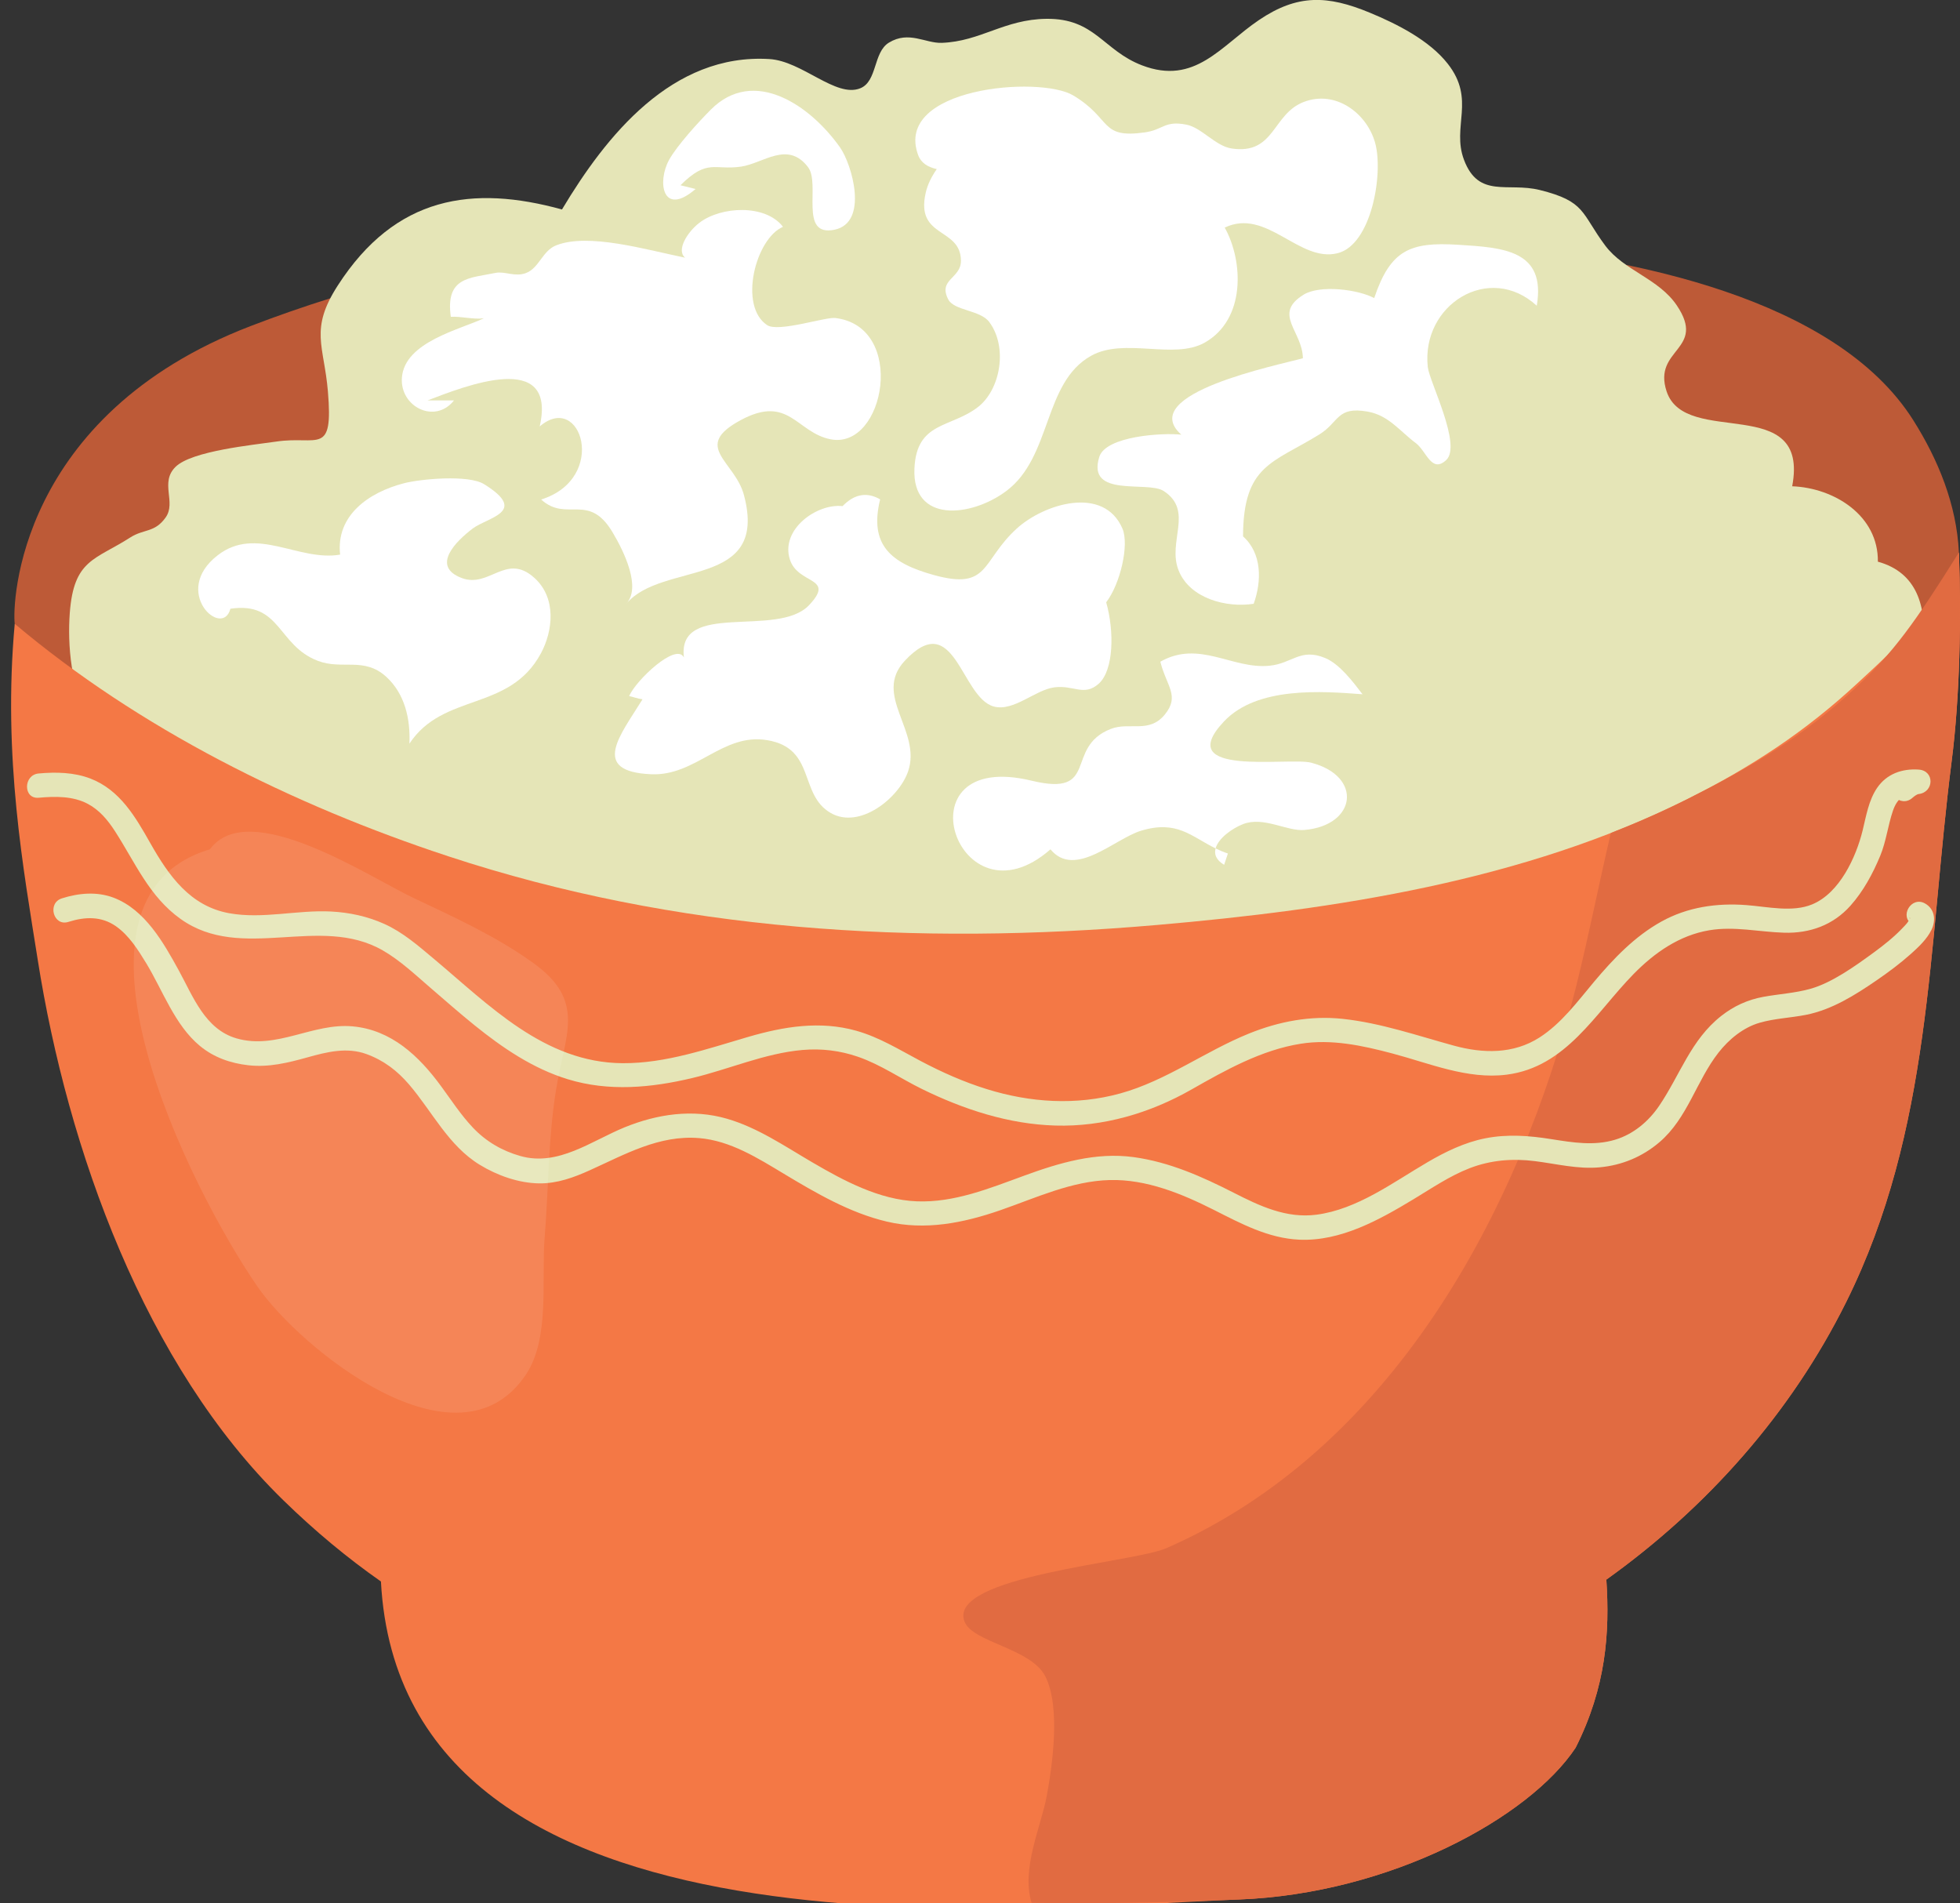 <?xml version="1.0" encoding="utf-8"?>
<!-- Generator: Adobe Illustrator 25.4.1, SVG Export Plug-In . SVG Version: 6.00 Build 0)  -->
<svg version="1.1" id="Layer_1" xmlns="http://www.w3.org/2000/svg" xmlns:xlink="http://www.w3.org/1999/xlink" x="0px" y="0px"
	 viewBox="0 0 474.91 461.09" style="enable-background:new 0 0 474.91 461.09;" xml:space="preserve">
<rect x="0" y="0" width="474.91" height="461.09" fill="#333333" stroke="none"/>
<style type="text/css">
	.st0{fill:#BD5A37;}
	.st1{fill:#E5E5B7;}
	.st2{fill:#F47845;}
	.st3{fill:#E16B41;}
	.st4{opacity:0.1;fill:#FFFFFF;}
	.st5{fill:#FFFFFF;}
</style>
<path class="st0" d="M463.61,101.84C444.73,71.9,394.55,62.58,362.1,59.46c-47.21-4.54-93.35-6.11-141.76-6.1
	c-54.15,0.01-108.91,6.17-159.58,25.62C4.31,100.65,2.94,146.3,3.57,151.13c0.97,7.34,2.24,11.92,3.59,19.31l6.1,24.39
	c-0.1-0.82-0.1-1.55-0.13-2.26c33.41,153.27,223.1,140.62,337.53,97.37c42.66-16.12,84.69-39.17,105.41-81.46
	c8.09-16.5,13.71-39.15,16.33-57.59c0.78-5.5,2.51-11.57,2.24-17.08C474.08,122.17,469.59,111.32,463.61,101.84z"/>
<path class="st1" d="M455.01,136.08c0.15-11.18-10.57-17.88-20.76-18.27c4.31-22.85-25.89-9.22-30.43-22.99
	c-3.43-10.41,9.76-9.97,2.49-20.8c-4.42-6.58-12.82-8.43-17.38-14.55c-5.86-7.87-4.67-10.67-15.86-13.44
	c-7.75-1.92-14.81,2.12-18.35-7.33c-3.02-8.04,2.9-14.54-3.91-23.23c-4.5-5.75-12.37-9.69-18.94-12.41
	c-10.21-4.22-17.49-4.52-26.83,1.8c-9.23,6.24-15.49,15.89-28.33,10.97c-9.45-3.62-11.37-11.41-23.17-11.27
	c-10.24,0.12-15.91,5.47-25.34,5.82c-3.96,0.15-7.96-3-12.8-0.06c-3.86,2.34-2.78,9.39-6.96,11.07c-5.91,2.38-14.05-6.59-21.99-7.08
	c-23.61-1.46-39.61,18.59-50.28,36.44c-21.6-5.94-40.31-3.36-54.34,18.44c-6.87,10.67-3.32,14.5-2.38,25.62
	c1.33,15.83-2.37,10.67-12.5,12.17c-5.6,0.83-20.47,2.24-24.42,6.13c-3.87,3.81,0.23,8.55-2.39,12.25
	c-2.65,3.75-5.28,2.74-8.57,4.85c-8.55,5.49-13.68,5.27-14.66,18.27c-0.57,7.54,0.24,19.09,4.88,24.39l9.76,21.96
	c1.32,22.92,27.43,51.85,46.35,62.51c18.43,10.38,40.79,15.03,61.41,18.94c41.44,7.85,86.78,14.26,128.87,8.62
	c45.2-6.05,97.33-22.62,137.28-44.98c25.75-14.42,43.86-30.01,53.91-58.23C463.75,169.41,474.18,141.35,455.01,136.08z"/>
<g>
	<path class="st2" d="M474.65,133.84c-5.08,14.12-15.27,23.07-24.75,31.84c-12.51,11.57-25.5,20.13-40.95,27.87
		c-39.59,19.85-85.34,26.8-128.66,30.55c-58.63,5.08-116.5,1.53-171.65-16.64C70.85,195.02,33.7,176.52,3.57,151.13
		c-2.95,32.39,2.19,59.91,5.56,81.33c7.25,46.09,26.02,98.34,59.5,130.99c7.73,7.54,15.59,14.05,23.67,19.7
		c5.05,95.01,156.16,79.04,207.92,77.04c36.65-1.42,70.31-19.8,81.56-36.78c7.41-14.73,8.28-27.94,7.44-40.72
		c24.35-17.41,44.7-40.24,58.13-67.28c20.76-41.78,19.78-85.95,25.55-131.07C474.87,168.88,475.25,149.89,474.65,133.84z"/>
</g>
<path class="st3" d="M447.34,315.42c20.76-41.78,19.78-85.95,25.55-131.07c1.98-15.47,2.36-34.46,1.76-50.51
	c-10.6,16.92-15.85,24.3-25.33,33.06c-12.51,11.57-24.92,18.9-40.37,26.65c-6.08,3.05-12.31,5.79-18.65,8.27
	c-2.93,12.55-5.4,25.13-8.34,36.91c-13.8,55.31-45.14,112.67-99.4,136.37c-8,3.49-52.98,6.74-48.88,17.71
	c1.91,5.12,16.12,6.47,19.6,13.33c3.69,7.27,1.8,21.13,0.34,29c-1.38,7.44-6.21,17.53-3.67,25.86c20.15,0.36,37.99-0.33,50.27-0.8
	c36.65-1.42,70.31-19.8,81.56-36.78c7.41-14.73,8.28-27.94,7.44-40.72C413.57,365.29,433.91,342.46,447.34,315.42z"/>
<g>
	<path class="st1" d="M9.38,193.27c3.96-0.36,8.27-0.44,11.89,1.48c2.85,1.51,4.89,3.99,6.61,6.66c4.89,7.58,8.27,15.8,15.88,21.23
		c14.84,10.58,33.69-1.19,48.99,7.62c4.22,2.43,7.89,5.91,11.56,9.07c3.54,3.05,7.05,6.14,10.68,9.07
		c6.81,5.49,14.12,10.47,22.56,13.06c9.95,3.06,20.24,2.09,30.22-0.29c8.85-2.11,17.56-6,26.68-6.79c4.58-0.4,9.05,0.14,13.4,1.63
		c5.49,1.89,10.34,5.27,15.53,7.82c10.1,4.95,21,8.53,32.32,8.86c11.61,0.34,22.95-3.01,32.99-8.73c8.26-4.7,16.95-9.58,26.47-11.09
		c7.48-1.19,14.98,0.44,22.19,2.35c8.99,2.38,18.17,6.33,27.65,5.15c14.5-1.81,21.53-14.92,30.85-24.42
		c5.06-5.15,11.06-9.35,18.3-10.57c6.07-1.03,12.1,0.41,18.17,0.59c6.22,0.18,11.87-1.85,16.06-6.56c3.12-3.51,5.4-7.74,7.19-12.05
		c1.46-3.52,1.86-7.34,3.09-10.94c1.09-3.18,2.89-4.3,6.24-4.06c0-1.97,0-3.95,0-5.92c-2.23,0.27-4.07,1.21-5.75,2.7
		c-2.87,2.52,1.33,6.7,4.19,4.19c0.37-0.32,1.06-0.9,1.57-0.96c3.73-0.45,3.88-5.65,0-5.92c-4.05-0.28-7.78,1.04-10.11,4.47
		c-2.04,3.01-2.63,6.79-3.48,10.26c-1.6,6.5-5.57,15.16-12.22,17.92c-4.79,1.99-10.72,0.58-15.92,0.18
		c-7.17-0.55-14.28,0.46-20.63,3.99c-6.48,3.6-11.61,8.99-16.33,14.61c-4,4.77-7.9,10.08-13.21,13.48
		c-6.33,4.05-13.68,3.9-20.73,1.97c-8.91-2.44-17.71-5.5-26.94-6.49c-7.82-0.84-15.47,0.63-22.72,3.56
		c-10.65,4.31-20.02,11.42-31.16,14.5c-10.73,2.96-21.84,2.24-32.4-1.05c-5.56-1.73-10.88-4.1-16.03-6.82
		c-5.1-2.7-9.95-5.73-15.55-7.31c-8.8-2.48-17.58-1.02-26.19,1.49c-9.93,2.89-19.98,6.44-30.45,6.37
		c-18.93-0.13-32.29-14.04-45.83-25.38c-3.72-3.12-7.45-6.37-11.91-8.37c-4.11-1.84-8.44-2.77-12.93-3
		c-8.17-0.41-16.51,1.88-24.62,0.42c-9.48-1.71-14.66-9.09-19.12-16.96c-3.61-6.38-7.38-12.94-14.58-15.69
		c-3.94-1.5-8.31-1.59-12.46-1.21C5.62,187.7,5.58,193.62,9.38,193.27L9.38,193.27z"/>
</g>
<g>
	<path class="st1" d="M16.57,223.35c4.01-1.27,8-1.43,11.56,1.08c3.13,2.21,5.29,5.64,7.25,8.85c4.06,6.64,6.92,15.04,13.06,20.12
		c3.38,2.79,7.4,4.19,11.72,4.68c4.95,0.56,9.6-0.59,14.34-1.91c4.69-1.31,9.53-2.53,14.29-0.8c4.2,1.53,7.47,4.04,10.36,7.41
		c5.6,6.55,9.51,14.79,17.1,19.42c4.24,2.59,9.44,4.45,14.45,4.5c4.31,0.04,8.32-1.42,12.19-3.17c8.54-3.85,16.81-8.6,26.52-7.8
		c7.55,0.62,14.21,4.85,20.54,8.65c7.78,4.68,15.97,9.46,24.89,11.57c9.35,2.22,18.67,0.33,27.57-2.76c8.6-2.98,17.25-7.07,26.5-7.3
		c8.86-0.22,17.4,3.29,25.17,7.21c6.6,3.33,13.21,6.91,20.76,7.24c10.01,0.44,19.39-4.81,27.67-9.81c4.41-2.66,8.76-5.64,13.59-7.51
		c5.11-1.97,10.42-2.4,15.83-1.71c5.21,0.66,10.39,1.99,15.67,1.5c5.42-0.5,10.35-2.56,14.49-6.09c6.83-5.84,8.92-14.83,14.31-21.71
		c2.52-3.22,6.03-6.11,10.01-7.24c3.63-1.04,7.48-1.17,11.17-1.9c6.27-1.24,11.85-4.75,17.06-8.32c2.92-2,5.78-4.13,8.41-6.48
		c1.85-1.66,3.85-3.54,4.95-5.8c1.12-2.31,0.82-5.06-1.59-6.4c-3.33-1.85-6.32,3.26-2.99,5.11c0.45,0.25-0.38-0.42-0.44-0.53
		c-0.69-1.35,0.48,0.58-0.21-0.77c-0.02-0.04-0.16-0.62,0.03-0.27c0.06,0.11-0.37,0.82-0.01,0.07c-0.51,1.05-0.82,1.32-1.68,2.23
		c-2.12,2.25-4.57,4.21-7.06,6.03c-4.56,3.33-10.16,7.34-15.31,8.8c-3.75,1.07-7.67,1.27-11.49,1.97
		c-3.78,0.69-7.17,2.24-10.19,4.62c-7.37,5.79-9.96,14.28-15.03,21.76c-2.58,3.81-6.26,6.91-10.71,8.24
		c-5.11,1.53-10.24,0.67-15.39-0.14c-5.39-0.86-10.69-1.27-16.08-0.2c-4.99,0.99-9.63,3.25-13.99,5.8c-8.38,4.9-17,11.41-26.89,12.7
		c-7.3,0.95-13.74-2.11-20.06-5.33c-7.71-3.93-15.57-7.43-24.22-8.62c-9.18-1.25-18.02,1.38-26.55,4.5
		c-8.38,3.06-16.93,6.57-26.01,6.21c-9.06-0.36-17.68-4.98-25.35-9.47c-6.66-3.89-13.19-8.39-20.67-10.55
		c-8.29-2.4-16.85-1.13-24.74,2.08c-8.07,3.29-16.13,9.55-25.26,6.97c-4.47-1.26-8.37-3.54-11.55-6.91
		c-2.92-3.09-5.23-6.67-7.74-10.08c-5.3-7.23-11.98-13.58-21.38-14.43c-9.69-0.88-18.42,5.72-28.14,2.91
		c-7.61-2.2-10.52-10.14-13.98-16.46c-3.71-6.76-8.21-14.74-15.79-17.62c-4.06-1.54-8.48-1.13-12.54,0.16
		C11.38,218.79,12.93,224.51,16.57,223.35L16.57,223.35z"/>
</g>
<path class="st4" d="M129.22,233.31c-8.95-6.44-18.93-10.98-29.07-15.78c-10.74-5.08-39.92-24.53-49.29-11.76
	c-40.11,11.94-4.76,82.35,11.58,106c10.21,14.79,48.43,46,64.99,21.25c5.89-8.81,3.71-23.09,4.53-33.13
	c0.97-11.83,0.86-23.84,2.7-35.45C136.83,250.66,142.2,242.65,129.22,233.31z"/>
<path class="st5" d="M129.46,139.98c-6.87-6.17-10.87,2.63-17.63,0.04c-7.48-2.86-1.31-8.92,2.69-11.96
	c3.69-2.79,13.63-4.01,2.79-10.75c-3.81-2.37-15.4-1.27-19.4-0.24c-8.6,2.21-16.55,7.83-15.5,17.3
	c-10.09,1.73-20.28-7.08-29.64,0.14c-11.41,8.8,1.12,20.36,3.06,12.97c12.25-1.81,11.35,8.9,21.23,12.64
	c5.87,2.22,11.15-1.05,16.52,3.84c4.52,4.12,5.89,10.24,5.62,16.21c8.22-12.47,24.21-7.67,31.86-21.88
	C133.96,152.92,134.94,144.9,129.46,139.98z"/>
<path class="st5" d="M202.35,77.04c-2.35-0.27-13.76,3.52-16.47,1.73c-6.99-4.62-2.82-20.97,3.84-23.82
	c-4.24-5.54-15.08-5.01-20.32-0.93c-2.88,2.24-5.59,6.63-3.4,8.41c-9.71-1.99-23.43-6.06-31.24-2.99c-3.36,1.32-4.13,5.55-7.37,6.73
	c-2.65,0.97-5.14-0.51-7.3-0.06c-6.31,1.31-12.19,0.96-10.86,10.64c2.48-0.15,5.61,0.72,8.02,0.35C111.63,79.8,98,82.8,97.38,91.52
	c-0.5,7.04,8.02,11.32,12.62,5.49h-6.4c8.9-3.4,31.42-12.46,27.17,6.31c10.01-8.64,16.72,12.54,0.36,17.7
	c6.19,5.63,11.47-1.86,17.31,7.96c2.89,4.85,6.93,13.35,3.32,17.29c8.71-10.41,34.61-3.46,28.49-26.36
	c-2.21-8.26-12.73-11.69-0.75-18.14c11.66-6.27,13.48,3.04,21.77,4.66C214.44,109,219.79,79.07,202.35,77.04z"/>
<path class="st5" d="M203.53,35.7c-7.15-10.12-20.85-19.65-31.32-9.12c-2.97,2.99-8.14,8.65-10.07,12.12
	c-2.98,5.36-1.62,13.99,6.4,7.09l-3.66-0.91c6.57-6.53,8.16-3.58,14.66-4.51c5.39-0.77,11.29-6.36,16.24,0.11
	c3.13,4.09-2.31,16.95,6.4,15.18C210.59,53.95,206.41,39.76,203.53,35.7z"/>
<path class="st5" d="M333.25,34.81c-1.92-7.31-9.61-13.14-17.42-10.08c-7.59,2.97-6.91,12.78-17.38,11.25
	c-3.93-0.58-7.27-5.05-10.98-5.78c-5.29-1.05-5.59,1.24-10.06,1.87c-11.06,1.56-7.85-3.27-17.38-8.96
	c-8.15-4.86-43.62-1.91-37.55,14.49c0.73,1.96,2.41,2.89,4.5,3.37c-1.29,1.83-2.23,3.78-2.67,5.69c-2.56,11.15,8.47,8.31,8.53,16.51
	c0.03,4.33-5.65,4.48-3.06,9.4c1.42,2.7,7.74,2.54,9.9,5.42c4.57,6.08,2.75,16.4-2.72,20.63c-6.61,5.11-14.87,3.46-15.39,14.86
	c-0.61,13.32,13.7,11.86,22.23,5.5c11.14-8.31,8.91-26.28,20.59-32.79c8.02-4.47,19.97,0.99,27.41-3.13
	c10.14-5.62,9.47-19.86,4.95-27.92c10.14-4.85,18.01,8.53,27.34,6.21C332.29,59.31,335.2,42.24,333.25,34.81z"/>
<path class="st5" d="M271.98,128.09c-4.5-10.54-19.02-6.08-25.68,0.02c-8.65,7.93-6.48,14.98-20.12,11.18
	c-10.23-2.85-15.65-7.18-12.92-18.31c-3.66-2.12-6.71-0.84-9.1,1.64c-6.26-0.69-15.08,5.64-12.78,12.91
	c1.96,6.18,11.17,4.18,4.66,11.08c-7.62,8.08-32-1.25-30.33,12.68c-1.84-3.73-11.62,5.5-13.27,9.35c0.94,0.18,2.1,0.64,3.24,0.78
	c-5.22,8.51-12.95,17.52,2.13,18.16c10.88,0.46,17.3-10.11,28.15-8.25c11.74,2,7.57,13.15,15.3,17.62
	c7.02,4.07,16.55-3.6,18.77-10.06c3.37-9.81-8.64-18.41-0.8-26.8c12.12-12.97,13.58,8.87,21.54,11.07
	c4.82,1.33,10.09-4.06,14.72-4.64c4.7-0.59,7.16,2.27,10.71-0.86c3.69-3.26,3.81-12.77,1.83-19.74
	C271.48,141.43,273.63,131.96,271.98,128.09z"/>
<path class="st5" d="M353.31,59.3c-11.66-0.73-16.41,1.25-20.34,12.92c-3.78-2.06-13.1-3.31-17.12-0.82
	c-7.58,4.69-0.24,8.82-0.16,15.39c-5.81,1.65-40.62,8.56-29.46,18.52c-4.33-0.5-18.27,0.28-19.87,5.38
	c-3.13,10.03,11.7,5.72,15.59,8.26c7.41,4.84,0.81,12.25,3.64,19.28c2.72,6.77,11.55,9.08,18.18,8.05
	c1.98-5.51,2.02-12.23-2.58-16.33c0.05-17.39,7.26-17.74,18.5-24.7c4.81-2.98,4.18-6.86,11.69-5.53c5.1,0.9,7.79,4.74,11.66,7.62
	c2.59,1.92,3.79,7.41,7.36,4.14c3.9-3.58-4.07-19-4.45-22.57c-1.61-15.15,14.92-25.37,26.41-14.84
	C374.65,60.58,364.23,59.98,353.31,59.3z"/>
<g>
	<path class="st5" d="M296.61,209.52l0.91-2.74c-1.08-0.36-2.06-0.78-2.98-1.23C294.16,206.94,294.64,208.35,296.61,209.52z"/>
	<path class="st5" d="M317.7,184.78c-5.41-1.41-33.96,3.62-21.13-9.99c8.04-8.54,23.74-7.33,33.57-6.59
		c-2.27-2.97-5.57-7.35-9.05-8.78c-6.03-2.49-7.94,1.32-13.5,1.87c-9,0.9-17-6.33-26.44-0.98c1.49,5.96,4.81,8.29,1.05,12.85
		c-3.8,4.6-8.54,1.69-13.03,3.43c-11.43,4.45-2.53,16.58-19.21,12.55c-32.66-7.89-17.98,36.41,4.57,16.63
		c5.9,7.17,15.55-2.57,21.95-4.51c8.75-2.64,12.11,1.39,18.06,4.28c0.67-2.44,3.98-4.84,6.65-5.88c4.99-1.94,10.63,1.78,14.84,1.42
		C328.7,200,330.26,188.05,317.7,184.78z"/>
</g>
</svg>
